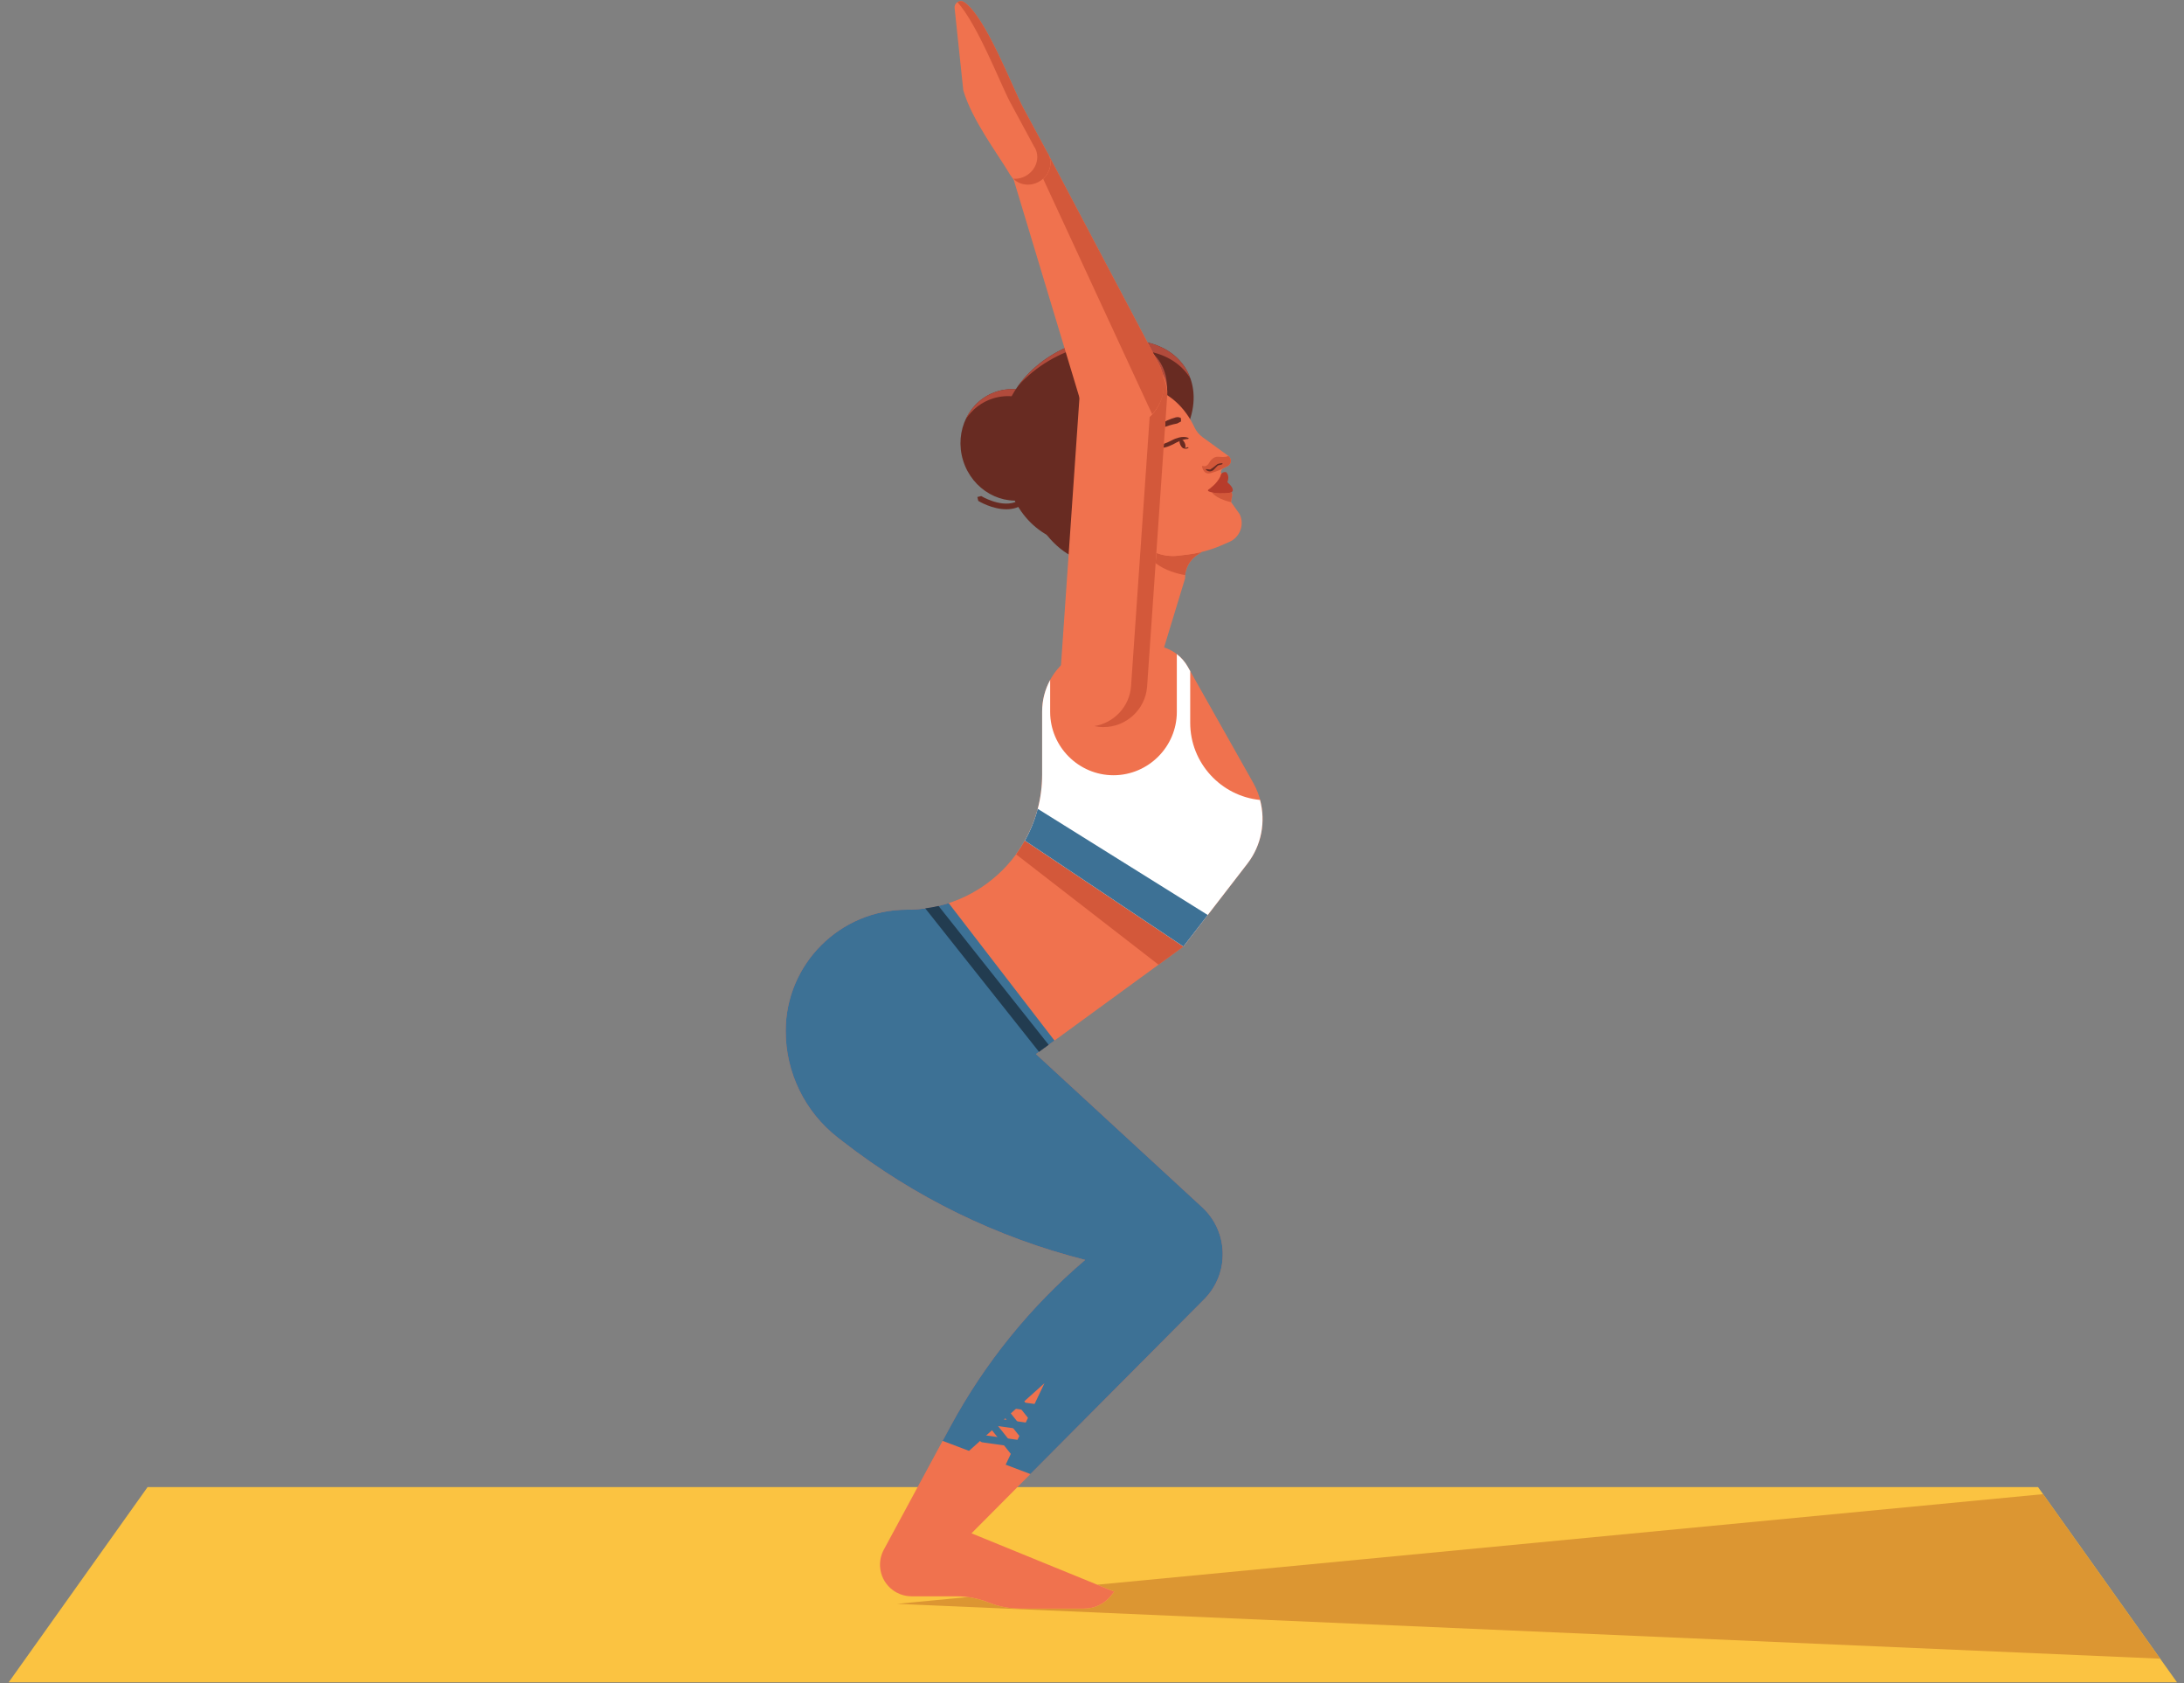<svg width="170" height="131" viewBox="0 0 170 131" fill="none" xmlns="http://www.w3.org/2000/svg">
<rect x="0" y="0" width="170" height="131" fill="#808080" stroke="none"/>
<g id="Group 10">
<path id="path1090" d="M169.456 130.915H0.675L11.487 115.724H158.641L169.456 130.915Z" fill="#FBC341"/>
<path id="path1092" d="M162.661 121.371L159.032 116.272L162.661 121.371Z" fill="#DEBAA1"/>
<path id="path1094" d="M168.144 129.075L69.828 124.809L75.349 124.281C75.892 124.355 76.424 124.495 76.935 124.699C77.725 125.015 78.568 125.177 79.417 125.177H84.395C85.196 125.177 85.956 124.817 86.464 124.196L86.737 123.861L85.408 123.319L159.032 116.272L162.661 121.371L168.144 129.075Z" fill="#DC9632"/>
<path id="path1096" d="M83.295 51.012L87.072 39.581L92.143 41.181L92.164 41.985L93.543 42.952L93.188 43.191C92.581 43.596 92.225 44.284 92.245 45.013L90.237 51.607L83.295 51.012Z" fill="#F0724E"/>
<path id="path1098" d="M92.253 44.755C92.299 44.273 92.509 43.823 92.844 43.477C92.509 43.821 92.301 44.272 92.253 44.755ZM92.847 43.473C92.849 43.472 92.851 43.469 92.852 43.468C92.851 43.469 92.849 43.472 92.847 43.473ZM92.86 43.46C92.861 43.459 92.861 43.459 92.863 43.457C92.861 43.459 92.861 43.459 92.86 43.46Z" fill="#DEBAA1"/>
<path id="path1100" d="M92.253 44.755C91.601 44.644 90.705 44.393 89.953 43.831L90.008 43.025C90.409 43.184 90.841 43.268 91.28 43.268C91.413 43.268 91.547 43.26 91.681 43.245L92.368 43.164C92.764 43.117 93.155 43.048 93.54 42.953L93.188 43.191C93.069 43.269 92.96 43.359 92.863 43.457C92.861 43.459 92.861 43.459 92.86 43.46C92.857 43.463 92.855 43.465 92.852 43.468C92.851 43.469 92.849 43.472 92.847 43.473C92.845 43.475 92.845 43.476 92.844 43.477C92.509 43.823 92.299 44.273 92.253 44.755Z" fill="#D3583A"/>
<path id="path1102" d="M88.863 34.743C89.845 37.939 88.336 41.239 85.492 42.112C82.649 42.984 79.548 41.1 78.567 37.904C77.585 34.707 79.095 31.408 81.937 30.533C84.781 29.661 87.881 31.545 88.863 34.743Z" fill="#682B22"/>
<path id="path1104" d="M78.329 39.631C77.231 39.631 76.2 39.012 76.148 38.979L76.076 38.676L76.377 38.603C76.392 38.612 77.811 39.467 78.953 39.097C79.452 38.936 79.833 38.556 80.083 37.967L80.372 37.849L80.488 38.139C80.187 38.852 79.713 39.316 79.085 39.519C78.837 39.597 78.583 39.631 78.329 39.631Z" fill="#682B22"/>
<path id="path1106" d="M85.201 44.927L84.995 44.783L85.125 44.5C85.14 44.493 86.695 43.915 87.12 42.796C87.304 42.305 87.245 41.769 86.94 41.207L87.028 40.908L87.327 40.996C87.696 41.679 87.764 42.337 87.531 42.953C87.035 44.261 85.349 44.888 85.277 44.913L85.201 44.927Z" fill="#682B22"/>
<path id="path1108" d="M84.404 44.796L84.187 44.608C84.168 44.487 84.251 44.375 84.372 44.359C84.391 44.355 86.351 44.052 86.864 42.963C87.089 42.484 86.999 41.903 86.597 41.235L86.672 40.931L86.973 41.007C87.459 41.809 87.556 42.531 87.263 43.151C86.647 44.455 84.527 44.78 84.436 44.793L84.404 44.796Z" fill="#682B22"/>
<path id="path1110" d="M92.325 28.736C93.847 31.303 92.309 35.024 88.896 37.047C85.48 39.069 81.48 38.627 79.96 36.059C78.439 33.489 79.973 29.769 83.389 27.748C86.805 25.725 90.804 26.168 92.325 28.736Z" fill="#682B22"/>
<path id="path1112" d="M83.747 28.497C80.629 30.344 79.084 33.604 79.997 36.113L79.96 36.059C78.439 33.489 79.973 29.769 83.389 27.748C86.805 25.725 90.804 26.168 92.325 28.736C92.459 28.959 92.559 29.193 92.645 29.432C91.099 26.915 87.136 26.491 83.747 28.497Z" fill="#B14B3C"/>
<path id="path1114" d="M82.843 33.411C83.548 35.711 82.359 38.117 80.183 38.785C78.008 39.453 75.672 38.129 74.965 35.829C74.259 33.528 75.449 31.123 77.625 30.455C79.8 29.787 82.137 31.109 82.843 33.411Z" fill="#682B22"/>
<path id="path1116" d="M82.533 33.955C81.827 31.653 79.491 30.331 77.315 30.999C76.412 31.276 75.68 31.859 75.183 32.604C75.656 31.597 76.511 30.797 77.625 30.455C79.8 29.787 82.137 31.109 82.843 33.411C83.255 34.753 83.017 36.132 82.316 37.18C82.768 36.221 82.877 35.076 82.533 33.955Z" fill="#B14B3C"/>
<path id="path1118" d="M84.72 37.681C84.54 37.681 84.372 37.572 84.307 37.393C84.223 37.164 84.34 36.912 84.568 36.827C87.704 35.671 89.609 34.156 90.232 32.327C90.864 30.461 89.889 28.88 89.88 28.864C89.749 28.659 89.811 28.388 90.016 28.256C90.22 28.127 90.493 28.187 90.624 28.391C90.673 28.469 91.835 30.323 91.072 32.593C90.364 34.695 88.28 36.399 84.872 37.653L84.72 37.681Z" fill="#682B22"/>
<path id="path1120" d="M86.947 34.085L86.868 35.208C86.868 35.208 86.632 37.28 84.505 37.708L83.357 36.712L82.228 35.811L82.533 34.707L84.488 33.777L86.767 34.172L86.947 34.085Z" fill="#682B22"/>
<path id="path1122" d="M88.287 29.924C88.287 29.924 91.38 29.855 92.987 33.275C93.125 33.567 93.336 33.819 93.597 34.011L95.611 35.475C95.745 35.573 95.817 35.735 95.804 35.9C95.791 36.068 95.688 36.216 95.535 36.289L95.176 36.46L95.077 36.573L95.028 36.732L95.16 37.015L95.505 37.156L95.42 37.583L95.659 37.999L95.817 38.225C96.004 38.491 95.841 38.748 95.828 39.073L96.5 40.021C96.883 40.836 96.52 41.805 95.693 42.169L95.148 42.409C94.264 42.797 93.328 43.052 92.368 43.164L91.681 43.245C90.504 43.381 89.339 42.908 88.592 41.985L87.647 40.819C85.135 42.015 82.137 40.588 81.524 37.873C81.103 36.019 81.201 34.029 82.8 32.7C82.8 32.7 85.397 30.213 88.287 29.924Z" fill="#F0724E"/>
<path id="path1124" d="M95.828 39.073C95.828 39.073 94.781 38.885 94.327 38.316C94.569 38.375 94.849 38.389 95.076 38.389C95.324 38.389 95.509 38.371 95.509 38.371C95.684 38.365 95.793 38.336 95.86 38.297C95.895 38.368 95.907 38.44 95.907 38.512C95.907 38.685 95.836 38.865 95.828 39.073Z" fill="#D3583A"/>
<path id="path1126" d="M94.032 38.124C94.219 37.997 94.749 37.603 94.995 37.064C94.995 37.064 95.029 36.685 95.432 36.739C95.432 36.739 95.753 36.983 95.537 37.527C95.537 37.527 95.936 37.865 95.945 38.067C95.945 38.067 96.092 38.353 95.509 38.371C95.509 38.371 94.52 38.471 94.035 38.209L94.032 38.124Z" fill="#B73C2B"/>
<path id="path1128" d="M95.176 36.46L95.535 36.289C95.688 36.216 95.791 36.068 95.804 35.9C95.808 35.861 95.807 35.824 95.8 35.788C95.807 35.824 95.808 35.861 95.804 35.9C95.791 36.068 95.688 36.216 95.535 36.289L95.195 36.451L95.176 36.46Z" fill="#DEBAA1"/>
<path id="path1130" d="M94.065 36.844C93.629 36.844 93.556 36.263 93.556 36.263L93.811 36.281C93.935 36.247 94.037 36.157 94.099 36.045C94.34 35.604 94.648 35.54 94.807 35.54C94.872 35.54 94.912 35.551 94.912 35.551C95.02 35.56 95.112 35.564 95.189 35.564C95.575 35.564 95.599 35.469 95.599 35.469L95.628 35.491C95.72 35.565 95.781 35.672 95.8 35.788C95.807 35.824 95.808 35.861 95.804 35.9C95.791 36.068 95.688 36.216 95.535 36.289L95.176 36.46C94.839 36.656 94.251 36.813 94.251 36.813C94.183 36.835 94.12 36.844 94.065 36.844Z" fill="#D3583A"/>
<path id="path1132" d="M92.5 34.073C92.271 33.975 92.029 33.993 91.803 34.04L91.471 34.144L91.313 34.215L91.237 34.252L91.168 34.289C90.981 34.383 90.788 34.471 90.596 34.537L90.312 34.609L90.076 34.573L90.06 34.561L89.953 34.579L89.956 34.672L90.028 34.753L90.121 34.808L90.219 34.837L90.313 34.852C90.44 34.857 90.561 34.845 90.675 34.817C90.904 34.765 91.113 34.677 91.315 34.575L91.597 34.424L91.879 34.299C92.069 34.225 92.272 34.164 92.473 34.159H92.484L92.528 34.112L92.5 34.073Z" fill="#682B22"/>
<path id="path1134" d="M91.877 34.616C91.967 34.804 92.113 34.917 92.207 34.875C92.3 34.831 92.303 34.643 92.213 34.457C92.125 34.269 91.977 34.153 91.884 34.197C91.792 34.243 91.789 34.429 91.877 34.616Z" fill="#682B22"/>
<path id="path1136" d="M92.48 34.873L92.496 34.865L92.511 34.813L92.459 34.799C92.456 34.8 92.307 34.88 92.173 34.825C92.087 34.789 92.025 34.704 91.985 34.572L91.937 34.545L91.911 34.593C91.957 34.751 92.035 34.853 92.144 34.897C92.287 34.956 92.432 34.897 92.48 34.873Z" fill="#682B22"/>
<path id="path1138" d="M91.881 32.512C91.748 32.447 91.632 32.452 91.517 32.479L91.187 32.585C90.968 32.66 90.757 32.759 90.557 32.871C90.357 32.984 90.167 33.112 89.993 33.26C89.817 33.407 89.661 33.575 89.521 33.748L89.527 33.805L89.575 33.807H89.576C89.761 33.685 89.94 33.564 90.135 33.471C90.323 33.369 90.519 33.283 90.716 33.209C90.915 33.133 91.116 33.075 91.319 33.023L91.625 32.957L91.912 32.808L91.932 32.787L91.921 32.54L91.881 32.512Z" fill="#682B22"/>
<path id="path1140" d="M95.127 36.045C94.995 36.047 94.871 36.071 94.752 36.125L94.451 36.365L94.201 36.54L93.892 36.503L93.856 36.517L93.861 36.547C93.948 36.636 94.087 36.699 94.231 36.677C94.376 36.657 94.491 36.564 94.569 36.456L94.801 36.223L95.124 36.133H95.128L95.171 36.087L95.127 36.045Z" fill="#682B22"/>
<path id="path1142" d="M90.339 28.255C91.704 30.561 90.177 33.991 86.927 35.916C83.679 37.84 79.936 37.529 78.571 35.223C77.204 32.915 78.732 29.485 81.981 27.561C85.232 25.639 88.972 25.948 90.339 28.255Z" fill="#682B22"/>
<path id="path1144" d="M90.245 28.612C88.881 26.309 85.023 26.073 81.624 28.084C80.708 28.628 79.924 29.279 79.288 29.984C79.951 29.071 80.861 28.225 81.981 27.561C85.232 25.639 88.972 25.948 90.339 28.255C91.039 29.436 90.976 30.912 90.312 32.331C90.856 31.013 90.88 29.684 90.245 28.612Z" fill="#B14B3C"/>
<path id="path1146" d="M87.729 31.424C87.729 31.424 88.335 32.005 87.365 33.611C87.365 33.611 86.997 34.5 87.487 34.965C87.487 34.965 89.009 36.011 88.377 36.884C88.377 36.884 87.941 37.644 87.423 37.336C87.423 37.336 86.231 36.319 85.377 37.323C85.377 37.323 84.435 38.309 85.728 39.704C85.728 39.704 86.384 40.444 87.324 40.371C87.324 40.371 88.875 41.908 86.665 43.765C86.665 43.765 83.013 44.823 80.529 40.169C79.496 38.236 79.507 35.891 80.635 34.012C81.273 32.944 82.316 31.835 83.997 30.879C83.997 30.879 86.092 29.617 87.245 30.519C87.245 30.519 87.553 30.629 87.729 31.424Z" fill="#682B22"/>
<path id="path1148" d="M88.015 40.309C88.083 40.455 88.256 40.517 88.403 40.448C88.547 40.379 88.608 40.205 88.539 40.06C88.469 39.916 88.297 39.855 88.152 39.923C88.008 39.992 87.945 40.165 88.015 40.309Z" fill="#923C1D"/>
<path id="path1150" d="M89.621 50.228H86.259C83.42 50.228 81.119 52.529 81.119 55.368V60.269C81.119 66.08 76.409 70.789 70.6 70.789C65.384 70.789 61.156 75.017 61.156 80.232C61.156 83.475 62.653 86.536 65.213 88.528L65.599 88.827C71.184 93.171 77.608 96.308 84.467 98.043C80.199 101.677 76.644 106.071 73.979 111.001L68.795 120.592C68.569 121.011 68.469 121.484 68.507 121.959C68.608 123.236 69.676 124.221 70.957 124.221H74.453C75.304 124.221 76.145 124.383 76.935 124.699C77.725 125.015 78.568 125.177 79.417 125.177H84.395C85.196 125.177 85.956 124.817 86.464 124.196L86.737 123.861L75.62 119.32L93.728 101.113C95.72 99.111 95.648 95.853 93.572 93.939L80.64 82.025L92.116 73.657L97.095 67.208C98.497 65.393 98.676 62.915 97.549 60.917L92.452 51.881C91.875 50.86 90.793 50.228 89.621 50.228Z" fill="#F0724E"/>
<path id="path1152" d="M90.179 75.071L92.116 73.657L90.179 75.071ZM92.116 73.657L93.807 71.467C93.807 71.467 93.807 71.467 93.807 71.468L92.116 73.657ZM79.089 66.481L79.081 66.475C79.589 65.78 80.019 65.024 80.347 64.215C80.348 64.216 80.351 64.217 80.352 64.217C80.245 64.483 80.128 64.74 80.001 64.993C79.997 65 79.995 65.005 79.992 65.012C79.989 65.015 79.988 65.019 79.987 65.021C79.919 65.155 79.849 65.285 79.776 65.415C79.568 65.785 79.339 66.141 79.089 66.481Z" fill="#DEBAA1"/>
<path id="path1154" d="M90.179 75.071L79.089 66.481C79.339 66.141 79.568 65.785 79.776 65.416L92.116 73.657L90.179 75.071ZM79.987 65.021C79.988 65.019 79.989 65.015 79.992 65.012C79.989 65.015 79.988 65.019 79.987 65.021ZM80.001 64.993C80.128 64.74 80.245 64.483 80.352 64.217C80.352 64.219 80.352 64.217 80.352 64.219C80.245 64.483 80.128 64.74 80.001 64.993Z" fill="#D3583A"/>
<path id="path1156" d="M92.645 56.253V52.225L92.452 51.881C92.233 51.495 91.943 51.165 91.603 50.904V55.397C91.603 58.109 89.384 60.328 86.672 60.328C83.961 60.328 81.743 58.109 81.743 55.397V52.915C81.345 53.643 81.119 54.479 81.119 55.368V60.269C81.119 62.14 80.632 63.895 79.776 65.415L92.116 73.657L97.095 67.208C98.199 65.78 98.531 63.943 98.079 62.251C95.04 61.951 92.645 59.368 92.645 56.253Z" fill="white"/>
<path id="path1158" d="M80.776 62.941C80.548 63.816 80.209 64.645 79.776 65.416L92.116 73.657L94.011 71.204L80.776 62.941Z" fill="#3D7195"/>
<path id="path1160" d="M93.572 93.939L80.64 82.025L82.081 80.975L73.845 70.279C72.823 70.609 71.732 70.789 70.6 70.789C65.384 70.789 61.156 75.017 61.156 80.232C61.156 83.475 62.653 86.536 65.213 88.528L65.599 88.827C71.184 93.171 77.608 96.308 84.467 98.043C80.199 101.677 76.644 106.071 73.979 111.001L73.371 112.125L75.428 112.903L81.299 107.639L78.281 113.979L80.207 114.708L93.728 101.113C95.72 99.111 95.648 95.853 93.572 93.939Z" fill="#3D7195"/>
<path id="path1162" d="M87.88 27.365L87.484 27.339C85.727 27.217 84.191 28.555 84.068 30.312L82.491 53.143C82.368 54.9 83.707 56.437 85.465 56.559L85.859 56.585C87.617 56.708 89.155 55.369 89.276 53.612L90.855 30.783C90.976 29.024 89.637 27.487 87.88 27.365Z" fill="#F0724E"/>
<path id="path1164" d="M85.723 56.576C85.703 56.576 85.683 56.575 85.663 56.573C85.648 56.572 85.633 56.571 85.617 56.569L85.723 56.576Z" fill="#D3583A"/>
<path id="path1166" d="M89.511 50.228H89.509L89.952 43.829L89.953 43.831L89.511 50.228Z" fill="#D3583A"/>
<path id="path1168" d="M89.953 43.831L89.952 43.829L90.008 43.025L89.953 43.831Z" fill="#B8442B"/>
<path id="path1170" d="M90.008 43.025L90.573 34.837C90.575 34.837 90.575 34.837 90.575 34.837L90.008 43.025ZM90.595 34.539L90.685 33.221H90.687L90.595 34.537V34.539ZM90.716 32.787L90.845 30.912C90.844 30.935 90.843 30.957 90.841 30.979L90.716 32.787Z" fill="#D3583A"/>
<path id="path1172" d="M90.573 34.837L90.595 34.539V34.537L90.575 34.837C90.575 34.837 90.575 34.837 90.573 34.837Z" fill="#59231C"/>
<path id="path1174" d="M90.685 33.221L90.716 32.787L90.687 33.221H90.685Z" fill="#59231C"/>
<path id="path1176" d="M89.285 53.479L89.509 50.228H89.511L89.291 53.415C89.289 53.436 89.287 53.457 89.285 53.479Z" fill="#D3583A"/>
<path id="path1178" d="M85.897 56.581C85.84 56.581 85.781 56.58 85.723 56.576L85.617 56.569C85.473 56.556 85.332 56.532 85.193 56.503C86.713 56.253 87.931 54.984 88.041 53.384L89.489 32.436C89.736 32.212 89.944 31.955 90.111 31.676C90.608 30.891 90.697 30.117 90.588 29.444C90.777 29.896 90.871 30.395 90.845 30.912L90.716 32.787L90.685 33.221L90.595 34.539L90.573 34.837L90.008 43.025L89.952 43.829L89.509 50.228L89.285 53.479C89.131 55.235 87.643 56.581 85.897 56.581Z" fill="#D3583A"/>
<path id="path1180" d="M84.195 31.508L78.915 14.019L78.732 13.688L81.664 12.14L90.209 28.332C91.083 29.987 90.444 32.055 88.789 32.927C87.135 33.801 85.067 33.161 84.195 31.508Z" fill="#F0724E"/>
<path id="path1182" d="M90.523 29.133C90.515 29.117 90.507 29.103 90.5 29.088C90.435 28.831 90.339 28.576 90.209 28.332C90.335 28.569 90.447 28.839 90.523 29.133Z" fill="#99392D"/>
<path id="path1184" d="M90.588 29.444C90.579 29.42 90.568 29.397 90.559 29.375C90.543 29.279 90.523 29.183 90.5 29.088C90.507 29.103 90.515 29.117 90.523 29.133C90.549 29.233 90.571 29.337 90.588 29.444Z" fill="#D3583A"/>
<path id="path1186" d="M90.111 31.676C90.521 30.992 90.687 30.175 90.559 29.375C90.568 29.397 90.579 29.42 90.588 29.444C90.697 30.117 90.608 30.891 90.111 31.676Z" fill="#B8442B"/>
<path id="path1188" d="M89.684 32.239L81.196 13.909C81.56 13.583 81.764 13.131 81.764 12.677C81.765 12.5 81.735 12.323 81.671 12.153L90.209 28.332C90.339 28.576 90.435 28.831 90.5 29.088C90.523 29.183 90.543 29.279 90.559 29.375C90.687 30.175 90.521 30.992 90.111 31.676C89.992 31.864 89.851 32.051 89.684 32.239Z" fill="#D3583A"/>
<path id="path1190" d="M78.661 13.643L78.655 13.647C77.671 11.973 75.665 9.369 74.981 7.024L74.305 0.621C74.264 0.231 74.699 -0.053 75.029 0.157C76.692 1.215 78.875 6.967 79.636 8.376L81.532 11.889L81.587 11.969C82 12.733 81.668 13.711 80.847 14.155C80.052 14.583 79.096 14.349 78.661 13.643Z" fill="#F0724E"/>
<path id="path1192" d="M80.796 14.18H80.797H80.796ZM80.808 14.175C80.821 14.168 80.833 14.161 80.847 14.155C80.976 14.084 81.092 14.001 81.196 13.909C81.092 14.001 80.976 14.084 80.847 14.155C80.833 14.161 80.821 14.168 80.808 14.175Z" fill="#D3583A"/>
<path id="path1194" d="M75.029 0.157C74.981 0.127 74.931 0.107 74.88 0.096C74.931 0.107 74.981 0.127 75.029 0.157Z" fill="#DEBAA1"/>
<path id="path1196" d="M80.011 14.368C79.581 14.368 79.172 14.207 78.876 13.911C78.912 13.913 78.948 13.915 78.985 13.915C79.267 13.915 79.555 13.847 79.824 13.701C80.645 13.257 80.976 12.28 80.565 11.516L80.511 11.436L78.613 7.923C77.929 6.655 76.095 1.887 74.524 0.168C74.603 0.116 74.695 0.087 74.789 0.087C74.819 0.087 74.849 0.089 74.88 0.096C74.931 0.107 74.981 0.127 75.029 0.157C76.692 1.215 78.875 6.967 79.636 8.376L81.532 11.889L81.587 11.969C81.708 12.193 81.765 12.436 81.764 12.677C81.764 13.131 81.56 13.583 81.196 13.909C81.092 14.001 80.976 14.084 80.847 14.155C80.833 14.161 80.821 14.168 80.808 14.175C80.804 14.176 80.801 14.177 80.797 14.18H80.796C80.541 14.308 80.272 14.368 80.011 14.368Z" fill="#D3583A"/>
<path id="path1198" d="M81.036 110.972L80.964 111.06C80.84 111.159 80.659 111.139 80.561 111.016L78.304 108.184C78.205 108.06 78.225 107.881 78.349 107.781C78.472 107.684 78.652 107.704 78.751 107.827L81.008 110.659L81.036 110.972Z" fill="#3D7195"/>
<path id="path1200" d="M81.704 109.807C81.648 109.911 81.533 109.973 81.412 109.957L77.82 109.453C77.664 109.431 77.555 109.287 77.577 109.131C77.597 108.973 77.744 108.864 77.9 108.885L81.491 109.389C81.647 109.412 81.756 109.556 81.735 109.713L81.704 109.807Z" fill="#3D7195"/>
<path id="path1202" d="M80.4 112.421L80.325 112.511C80.201 112.609 80.021 112.588 79.923 112.465L77.665 109.635C77.567 109.511 77.585 109.332 77.711 109.232C77.835 109.135 78.015 109.153 78.113 109.277L80.371 112.108L80.4 112.421Z" fill="#3D7195"/>
<path id="path1204" d="M81.067 111.257C81.012 111.361 80.896 111.423 80.773 111.407L77.183 110.903C77.027 110.88 76.917 110.736 76.939 110.58C76.961 110.424 77.105 110.313 77.261 110.336L80.853 110.84C81.011 110.861 81.119 111.007 81.097 111.163L81.067 111.257Z" fill="#3D7195"/>
<path id="path1206" d="M79.688 113.759L79.613 113.848C79.489 113.947 79.309 113.925 79.211 113.803L76.953 110.972C76.856 110.848 76.873 110.669 76.999 110.569C77.123 110.471 77.303 110.491 77.401 110.615L79.659 113.445L79.688 113.759Z" fill="#3D7195"/>
<path id="path1208" d="M80.355 112.595C80.3 112.697 80.185 112.76 80.063 112.744L76.471 112.24C76.313 112.217 76.204 112.073 76.227 111.917C76.251 111.76 76.393 111.651 76.549 111.673L80.141 112.177C80.299 112.199 80.408 112.344 80.385 112.5L80.355 112.595Z" fill="#3D7195"/>
<path id="path1210" d="M73.056 70.5C72.717 70.581 72.371 70.639 72.02 70.687L80.876 81.853L81.627 81.305L73.056 70.5Z" fill="#223C50"/>
</g>
</svg>
